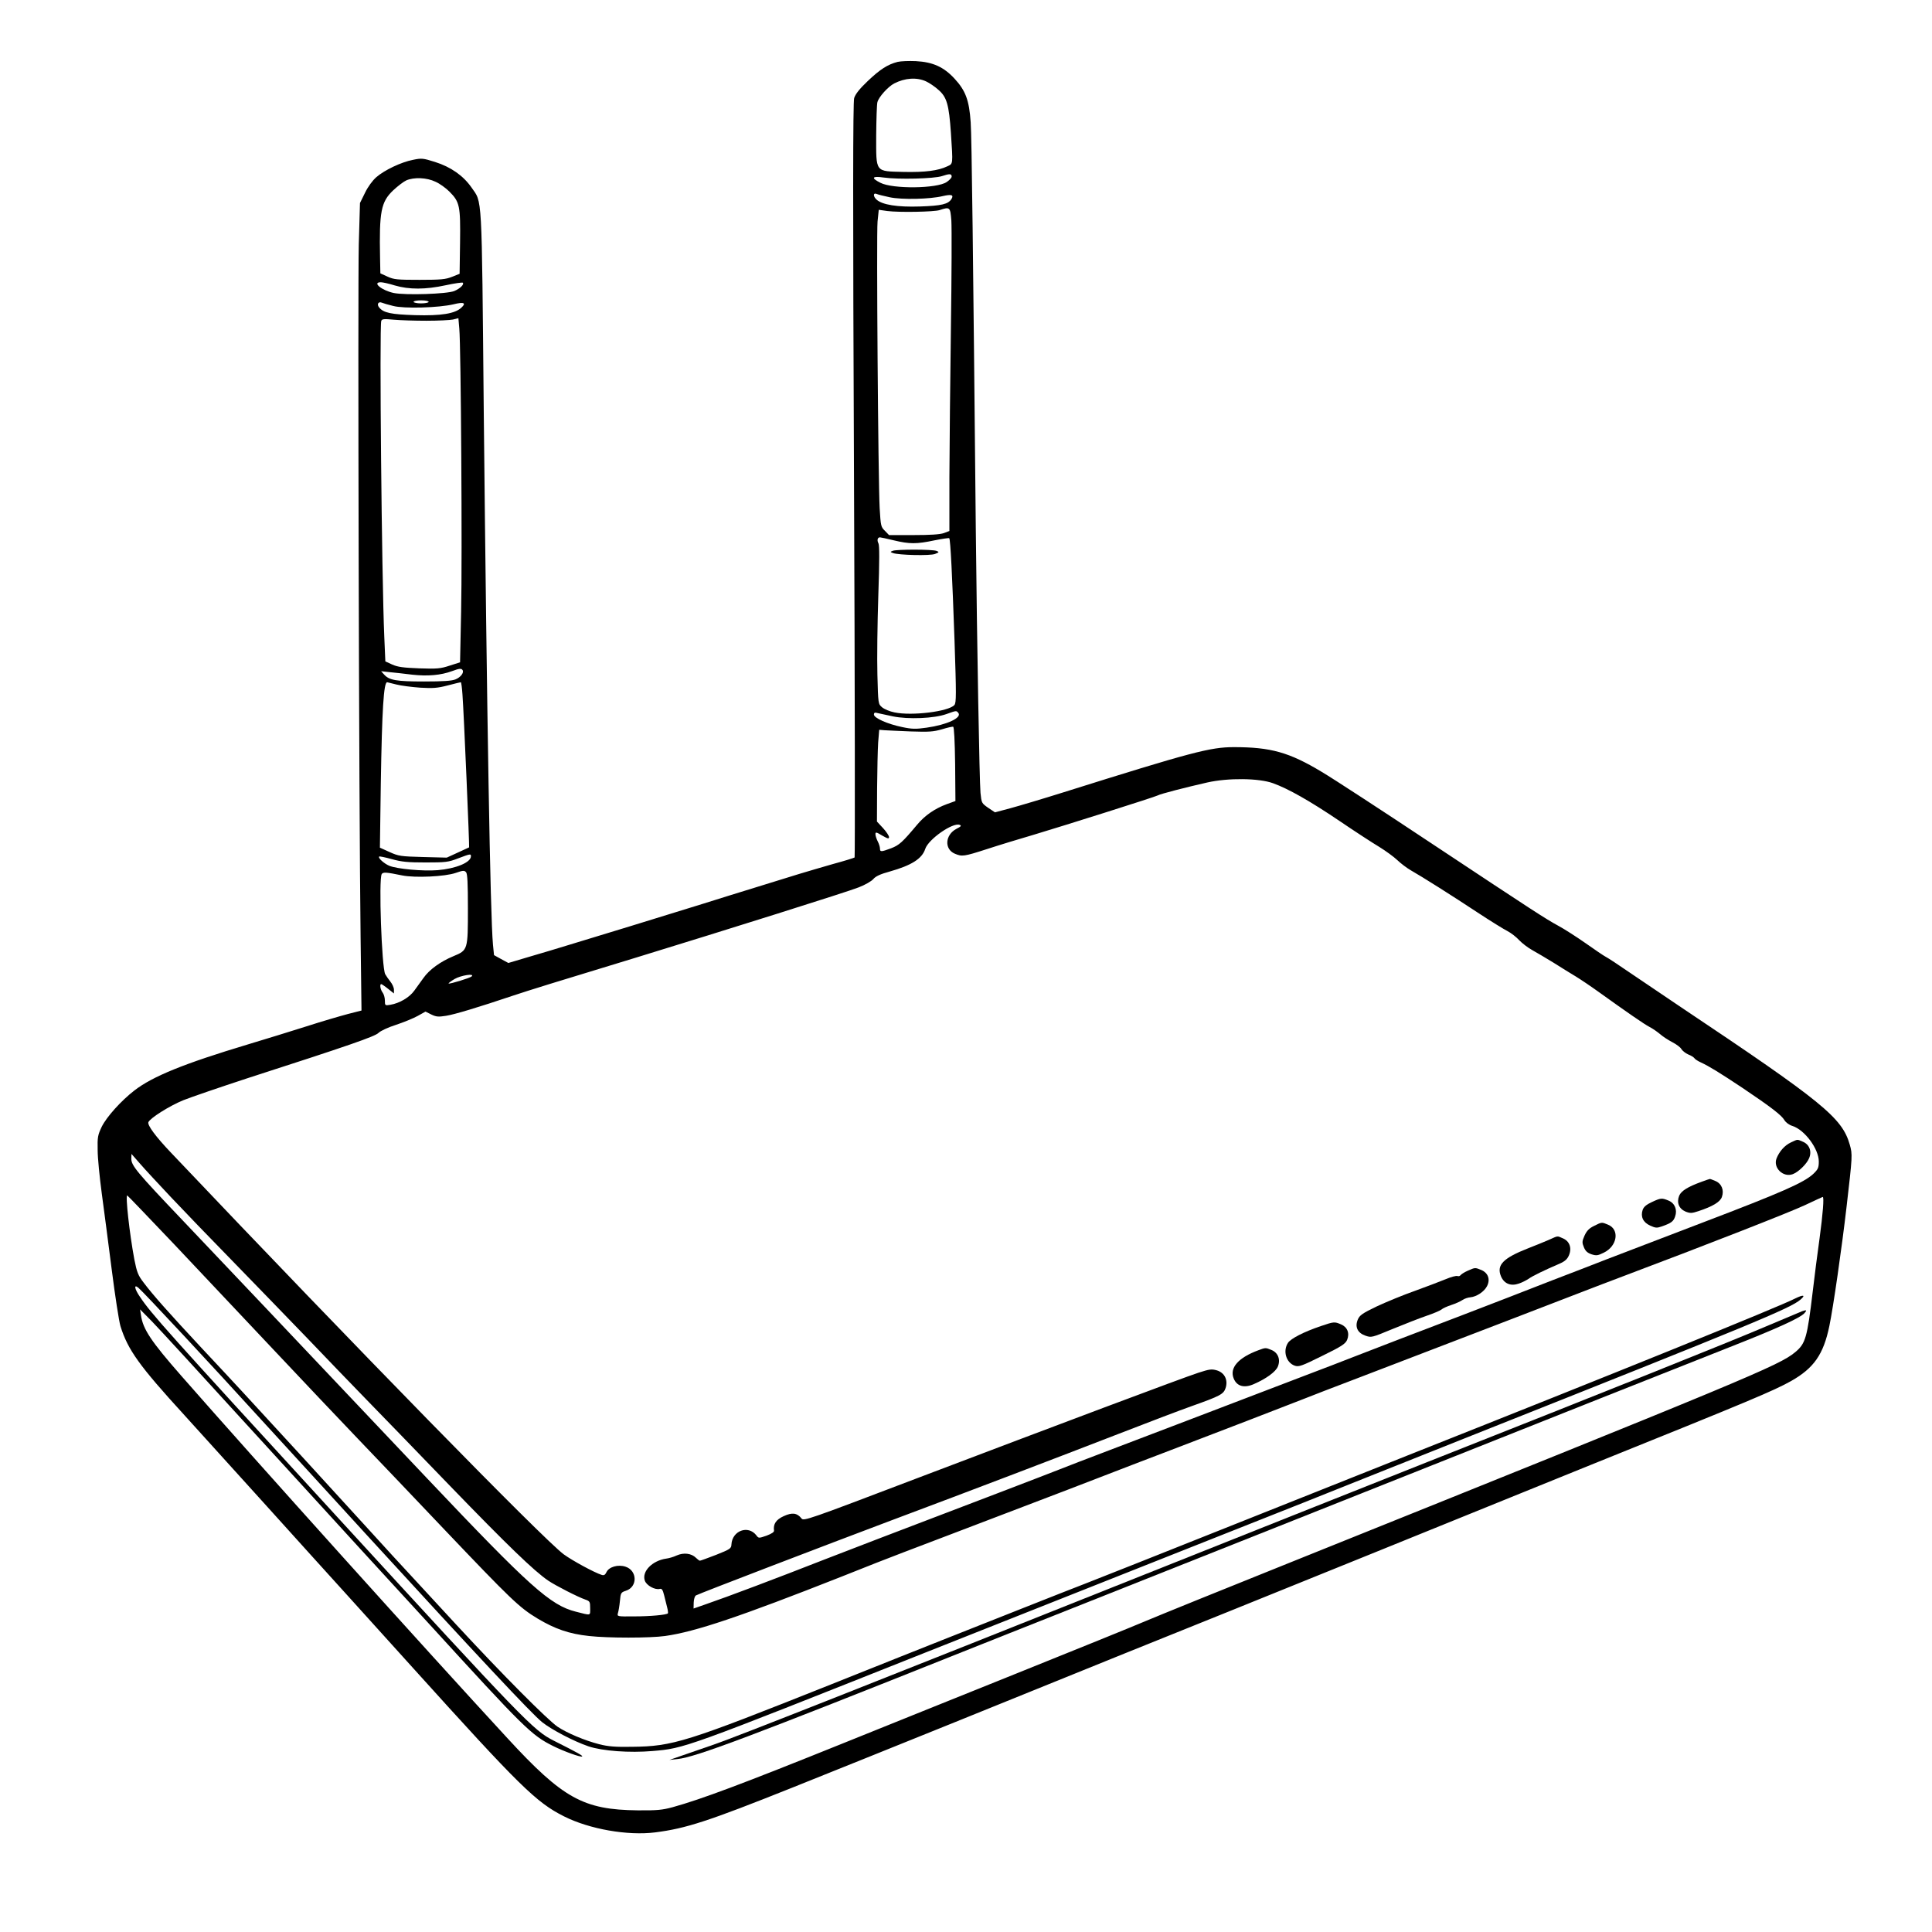 <?xml version="1.0" standalone="no"?>
<!DOCTYPE svg PUBLIC "-//W3C//DTD SVG 20010904//EN"
 "http://www.w3.org/TR/2001/REC-SVG-20010904/DTD/svg10.dtd">
<svg version="1.0" xmlns="http://www.w3.org/2000/svg"
 width="1280pt" height="1280pt" viewBox="0 0 1280 1280"
 preserveAspectRatio="xMidYMid meet">

<g transform="translate(0,1280) scale(0.1,-0.1)"
fill="#000000" stroke="none">
<path d="M5947 12390 c-66 -17 -116 -49 -198 -127 -55 -52 -82 -87 -90 -113
-8 -28 -9 -691 -1 -2531 6 -1372 7 -2497 4 -2500 -4 -3 -68 -23 -142 -43 -74
-21 -175 -51 -225 -66 -49 -15 -173 -54 -275 -85 -102 -31 -268 -83 -370 -115
-102 -32 -313 -97 -470 -145 -157 -48 -341 -104 -410 -125 -69 -21 -187 -57
-264 -79 l-138 -41 -48 26 -47 26 -7 70 c-18 196 -40 1497 -61 3533 -14 1475
-9 1377 -82 1484 -54 77 -136 135 -241 168 -79 25 -89 26 -146 14 -78 -15
-189 -68 -243 -115 -25 -22 -56 -64 -75 -104 l-33 -67 -8 -275 c-7 -286 1
-3727 12 -4585 l6 -490 -90 -23 c-49 -13 -173 -49 -275 -82 -102 -32 -275 -86
-386 -119 -423 -127 -633 -212 -754 -306 -88 -68 -184 -175 -216 -240 -26 -55
-29 -69 -27 -155 0 -52 13 -180 27 -285 14 -104 44 -332 66 -505 22 -173 48
-342 58 -376 49 -157 124 -262 423 -589 90 -99 326 -360 524 -579 198 -219
452 -501 565 -625 113 -125 306 -339 430 -476 705 -781 812 -886 997 -979 169
-85 422 -129 604 -106 204 26 349 73 907 296 629 252 1520 612 2202 889 146
59 459 185 695 280 460 186 1543 624 1815 735 91 37 350 142 575 233 1070 431
1214 492 1331 557 152 86 215 177 254 365 26 125 82 514 114 790 39 337 40
346 21 412 -51 178 -177 281 -1118 910 -116 78 -270 182 -342 231 -71 49 -141
95 -155 102 -14 7 -74 48 -135 91 -60 42 -141 94 -180 115 -91 50 -151 89
-845 549 -322 214 -647 426 -723 471 -216 130 -338 164 -582 164 -156 0 -278
-32 -1125 -298 -140 -44 -301 -92 -357 -107 l-101 -27 -45 30 c-44 31 -44 32
-51 99 -7 83 -23 970 -31 1738 -18 1856 -27 2603 -34 2705 -10 147 -34 210
-107 289 -72 78 -144 110 -256 116 -46 2 -100 0 -121 -5z m188 -129 c22 -10
59 -35 82 -56 56 -48 70 -98 83 -285 14 -214 15 -204 -24 -222 -60 -29 -148
-40 -289 -37 -192 5 -182 -7 -182 242 1 106 4 204 8 220 9 35 71 103 111 124
72 37 150 42 211 14z m170 -631 c0 -8 -15 -24 -33 -36 -64 -44 -358 -47 -439
-5 -64 32 -56 46 20 35 98 -14 334 -8 387 9 51 17 65 17 65 -3z m-3420 -34
c28 -12 69 -42 92 -65 69 -69 74 -95 71 -336 l-3 -209 -50 -20 c-43 -17 -74
-20 -215 -20 -148 0 -170 2 -212 21 l-48 22 -2 103 c-6 306 6 370 87 447 30
28 69 58 87 66 51 22 135 19 193 -9z m3010 -103 c80 -17 266 -13 352 8 57 13
73 8 57 -19 -22 -35 -65 -45 -209 -50 -149 -5 -249 11 -287 45 -24 21 -24 48
0 38 9 -4 49 -14 87 -22z m408 -155 c3 -46 2 -366 -3 -713 -5 -346 -9 -791
-10 -987 l0 -356 -37 -14 c-26 -9 -91 -13 -200 -13 l-163 0 -27 28 c-27 26
-28 33 -35 150 -10 190 -22 1813 -14 1899 l8 78 56 -8 c77 -10 310 -6 347 6
69 23 71 20 78 -70z m-3688 -429 c96 -28 203 -28 337 1 60 13 111 20 114 17
11 -11 -18 -39 -56 -55 -48 -20 -324 -29 -402 -13 -79 17 -145 71 -85 71 12 0
54 -9 92 -21z m225 -109 c0 -5 -22 -10 -50 -10 -27 0 -50 5 -50 10 0 6 23 10
50 10 28 0 50 -4 50 -10z m-235 -27 c72 -19 303 -12 400 11 68 17 86 9 52 -22
-42 -40 -134 -55 -307 -50 -158 5 -209 15 -238 51 -17 20 -6 41 17 32 9 -4 43
-14 76 -22z m220 -98 c77 0 156 4 176 8 l36 9 6 -69 c11 -115 20 -1518 12
-1875 l-7 -336 -69 -22 c-60 -20 -84 -22 -201 -18 -106 4 -143 9 -179 25 l-46
21 -7 163 c-17 388 -33 2059 -20 2093 5 13 18 14 82 8 43 -4 140 -7 217 -7z
m3097 -1455 c104 -25 151 -25 269 0 51 10 95 17 98 14 8 -8 20 -249 35 -679
12 -357 12 -412 -1 -426 -38 -43 -281 -73 -396 -49 -32 6 -69 22 -83 34 -26
22 -26 23 -31 216 -3 107 0 342 6 523 8 233 8 333 1 347 -11 21 -6 40 10 40 5
0 46 -9 92 -20z m-2857 -860 c10 -17 -13 -47 -47 -61 -24 -10 -81 -14 -208
-14 -185 0 -232 8 -266 47 l-19 21 55 -6 c30 -3 99 -10 152 -17 102 -11 188
-4 264 24 48 18 61 19 69 6z m-439 -95 c31 -8 102 -17 158 -21 84 -5 114 -3
183 15 45 12 84 21 86 21 3 0 8 -37 11 -82 9 -117 47 -1010 44 -1012 -2 -1
-36 -17 -76 -35 l-72 -33 -158 4 c-148 4 -161 6 -221 33 l-64 29 6 430 c8 486
19 666 42 666 2 0 30 -7 61 -15z m3723 -188 c26 -32 -75 -79 -210 -98 -71 -10
-96 -10 -162 4 -97 20 -187 60 -187 83 0 12 6 15 23 10 12 -3 58 -13 102 -22
102 -21 274 -14 355 15 68 24 65 24 79 8z m-21 -339 l2 -245 -58 -21 c-79 -29
-145 -75 -195 -135 -99 -118 -119 -136 -173 -157 -67 -25 -74 -25 -74 -1 0 10
-7 32 -15 47 -8 16 -15 37 -15 47 0 16 5 15 45 -9 37 -21 45 -23 45 -10 0 9
-18 36 -40 60 l-40 43 1 219 c1 121 4 257 7 304 l7 85 35 -3 c19 -1 98 -5 175
-8 120 -4 149 -2 205 14 36 11 70 19 75 17 6 -1 11 -94 13 -247z m2106 -127
c100 -36 242 -116 439 -249 103 -70 223 -148 265 -173 42 -26 96 -65 119 -87
24 -23 64 -53 90 -68 74 -42 272 -167 443 -280 85 -56 174 -111 198 -123 23
-12 58 -39 77 -60 19 -20 58 -50 87 -66 29 -16 93 -54 142 -84 49 -31 115 -72
147 -91 31 -19 98 -64 148 -100 191 -137 305 -216 340 -234 20 -10 51 -32 69
-47 18 -16 55 -40 82 -54 27 -14 54 -34 60 -46 7 -11 27 -27 45 -35 19 -7 37
-19 41 -25 3 -6 23 -19 43 -28 54 -25 121 -66 276 -169 186 -125 259 -181 277
-213 10 -16 31 -32 54 -39 81 -26 174 -152 174 -235 0 -42 -5 -52 -36 -82 -62
-58 -209 -123 -729 -321 -275 -105 -563 -215 -640 -245 -77 -30 -241 -94 -365
-141 -124 -48 -252 -98 -285 -111 -63 -25 -478 -184 -730 -280 -82 -32 -213
-82 -290 -112 -77 -30 -221 -86 -320 -123 -184 -70 -561 -214 -785 -300 -69
-26 -280 -107 -470 -179 -190 -72 -361 -138 -380 -146 -19 -8 -199 -77 -400
-154 -680 -259 -1055 -403 -1165 -446 -298 -117 -637 -245 -780 -294 l-80 -28
1 40 c1 22 7 43 15 47 20 12 877 340 1289 495 550 206 1110 420 1505 573 198
77 419 161 490 186 191 68 211 79 225 120 17 53 -6 101 -58 117 -35 10 -49 8
-123 -16 -110 -36 -927 -343 -1864 -699 -725 -276 -751 -285 -765 -266 -29 37
-62 41 -118 15 -51 -23 -70 -53 -64 -95 2 -10 -15 -21 -49 -34 -52 -18 -53
-18 -68 2 -54 70 -160 31 -165 -60 -1 -27 -8 -32 -101 -69 -55 -21 -103 -39
-108 -39 -4 0 -16 9 -26 19 -30 30 -81 36 -127 16 -21 -10 -52 -19 -69 -21
-93 -13 -164 -85 -143 -146 11 -32 67 -63 99 -55 13 4 20 -5 29 -42 6 -25 15
-62 20 -80 5 -19 7 -37 5 -40 -11 -10 -115 -20 -224 -20 -113 -1 -113 -1 -107
22 4 12 10 48 13 79 5 55 7 58 40 69 78 25 76 133 -2 159 -50 17 -111 -1 -127
-36 -9 -18 -16 -23 -32 -18 -48 15 -195 95 -251 136 -134 99 -1383 1376 -2601
2660 -103 108 -158 183 -151 203 11 27 139 108 232 146 53 21 243 86 423 145
676 218 846 277 870 301 13 13 64 37 115 53 51 17 115 43 144 59 l52 29 38
-19 c33 -16 47 -17 98 -9 57 9 210 55 445 134 105 35 282 90 815 252 597 183
1402 436 1474 465 42 16 85 41 97 55 15 18 46 33 109 50 145 41 214 85 235
150 21 64 183 177 228 159 14 -5 9 -11 -21 -26 -76 -40 -82 -135 -11 -165 48
-20 59 -19 211 30 76 25 217 68 313 96 220 66 799 249 820 260 20 11 184 53
329 86 139 31 341 29 435 -5z m-5314 -484 c0 -41 -100 -82 -220 -92 -98 -8
-270 8 -321 29 -35 15 -76 52 -67 61 2 3 40 -5 84 -17 65 -18 104 -22 224 -22
132 0 151 2 215 27 82 31 85 31 85 14z m-20 -344 c0 -277 0 -278 -96 -318 -85
-35 -160 -89 -199 -145 -16 -23 -44 -60 -60 -83 -32 -45 -98 -84 -159 -94 -35
-6 -36 -5 -36 28 0 19 -7 43 -15 53 -15 20 -21 56 -9 56 3 0 24 -14 45 -31
l39 -31 0 25 c0 14 -11 38 -24 54 -12 15 -28 38 -34 49 -23 44 -44 630 -23
663 9 14 29 13 136 -9 85 -17 284 -8 355 17 49 17 56 17 68 4 9 -11 12 -74 12
-238z m25 -452 c-12 -11 -147 -52 -153 -47 -2 2 16 16 40 30 41 24 135 39 113
17z m-1993 -1462 c81 -86 263 -275 405 -420 142 -146 366 -377 498 -514 132
-138 309 -322 395 -410 86 -88 334 -344 552 -570 379 -392 556 -563 650 -627
47 -32 197 -109 247 -126 29 -10 31 -15 31 -57 0 -51 8 -49 -94 -23 -169 42
-306 165 -986 883 -319 337 -657 694 -1065 1125 -159 168 -409 431 -555 585
-304 319 -340 363 -340 408 l1 32 57 -65 c31 -36 123 -135 204 -221z m25 -316
c170 -181 466 -494 658 -698 191 -203 441 -467 554 -585 113 -118 369 -386
567 -595 450 -473 504 -525 625 -598 115 -69 210 -102 342 -116 124 -14 403
-14 503 0 200 28 497 128 1171 394 147 59 333 132 413 162 80 30 219 83 310
118 91 35 309 118 485 185 176 67 417 159 535 205 118 46 312 120 430 165 322
123 774 297 870 335 47 19 231 90 410 158 731 280 1332 511 1450 557 69 27
193 74 275 105 555 209 1107 425 1204 471 63 30 116 54 117 54 10 0 1 -113
-21 -275 -14 -99 -34 -256 -45 -350 -37 -310 -48 -347 -117 -404 -106 -88
-314 -174 -3328 -1386 -456 -183 -895 -361 -975 -395 -80 -34 -464 -190 -855
-347 -390 -157 -908 -365 -1150 -463 -667 -269 -940 -371 -1128 -423 -70 -19
-105 -22 -232 -21 -360 4 -495 78 -864 479 -529 573 -1671 1842 -2160 2400
-200 228 -254 309 -267 401 l-6 39 79 -80 c43 -44 326 -352 629 -685 304 -333
643 -704 754 -825 111 -121 315 -344 454 -495 629 -689 676 -736 821 -808 72
-36 184 -76 192 -69 5 5 -26 23 -189 105 -134 68 -192 128 -1444 1493 -1130
1232 -1220 1333 -1296 1446 -37 53 -43 88 -11 61 33 -27 494 -522 813 -873 90
-99 232 -254 316 -345 83 -91 256 -280 385 -421 732 -799 1091 -1183 1161
-1239 63 -50 210 -127 307 -160 92 -31 272 -44 424 -31 213 18 205 15 1812
654 864 343 1456 577 1745 692 682 270 944 374 1170 465 140 56 453 181 695
277 1870 743 2117 845 2184 903 36 31 19 34 -36 7 -109 -56 -1209 -501 -2528
-1024 -159 -63 -688 -274 -1175 -468 -487 -194 -932 -371 -990 -393 -58 -22
-258 -101 -445 -175 -187 -74 -416 -165 -510 -202 -93 -37 -426 -169 -740
-295 -961 -383 -1046 -410 -1318 -413 -111 -2 -158 2 -217 17 -97 25 -213 74
-276 116 -68 47 -362 342 -670 675 -450 487 -475 514 -588 639 -146 161 -708
774 -827 902 -52 56 -175 189 -275 295 -210 225 -323 352 -382 431 -37 48 -45
68 -62 154 -32 172 -60 424 -47 424 2 0 143 -147 314 -327z"/>
<path d="M5916 9151 c-19 -7 -19 -8 0 -15 37 -14 247 -19 279 -6 28 11 28 13
10 20 -25 11 -263 11 -289 1z"/>
<path d="M11865 5231 c-41 -19 -77 -60 -95 -106 -24 -62 44 -128 108 -104 37
14 92 67 108 106 19 45 2 91 -42 109 -40 17 -31 17 -79 -5z"/>
<path d="M11275 4971 c-91 -33 -136 -60 -150 -93 -18 -45 -2 -86 42 -105 31
-12 41 -12 86 3 94 31 144 61 155 94 16 45 -2 89 -44 106 -18 8 -35 14 -36 13
-2 0 -26 -8 -53 -18z"/>
<path d="M10944 4836 c-37 -17 -54 -32 -61 -52 -15 -45 3 -83 50 -104 35 -16
44 -17 78 -5 62 22 76 33 87 65 16 45 -2 89 -44 106 -44 18 -50 18 -110 -10z"/>
<path d="M10561 4678 c-33 -16 -48 -32 -63 -64 -17 -39 -17 -47 -4 -78 10 -25
24 -37 50 -46 32 -10 42 -9 82 11 89 43 106 153 28 185 -43 18 -41 18 -93 -8z"/>
<path d="M10260 4585 c-30 -13 -91 -38 -135 -55 -166 -65 -211 -111 -181 -185
21 -50 65 -68 119 -49 21 7 50 22 65 32 26 19 107 58 205 100 36 16 51 30 62
56 20 48 4 93 -41 112 -40 17 -28 18 -94 -11z"/>
<path d="M9724 4381 c-23 -10 -44 -24 -48 -30 -4 -5 -13 -8 -20 -5 -8 3 -43
-6 -78 -21 -34 -14 -126 -49 -203 -77 -77 -27 -191 -74 -253 -103 -96 -46
-114 -59 -126 -87 -21 -49 -2 -89 50 -107 40 -14 42 -13 180 44 76 31 177 71
224 87 47 16 92 35 100 42 8 8 38 21 65 30 28 9 61 24 74 33 13 9 37 17 52 18
42 4 92 37 111 74 23 45 7 88 -38 107 -42 17 -40 17 -90 -5z"/>
<path d="M8750 4014 c-112 -38 -198 -82 -217 -111 -35 -54 -12 -131 45 -151
27 -9 45 -3 182 65 129 63 154 80 165 106 18 44 2 85 -41 103 -43 18 -46 18
-134 -12z"/>
<path d="M8339 3855 c-136 -50 -195 -118 -165 -189 21 -51 70 -64 133 -36 83
36 145 82 159 116 19 46 2 92 -42 110 -39 16 -39 16 -85 -1z"/>
<path d="M11940 4113 c-8 -3 -118 -50 -245 -103 -244 -104 -1046 -425 -2235
-895 -399 -158 -1213 -482 -1810 -720 -1850 -738 -2769 -1101 -2920 -1153 -80
-28 -179 -62 -220 -76 l-75 -26 55 6 c118 12 490 152 1885 709 132 53 463 184
735 292 272 108 927 368 1455 578 1854 738 2603 1035 2895 1150 313 123 466
193 495 225 18 20 14 23 -15 13z"/>
</g>
</svg>

